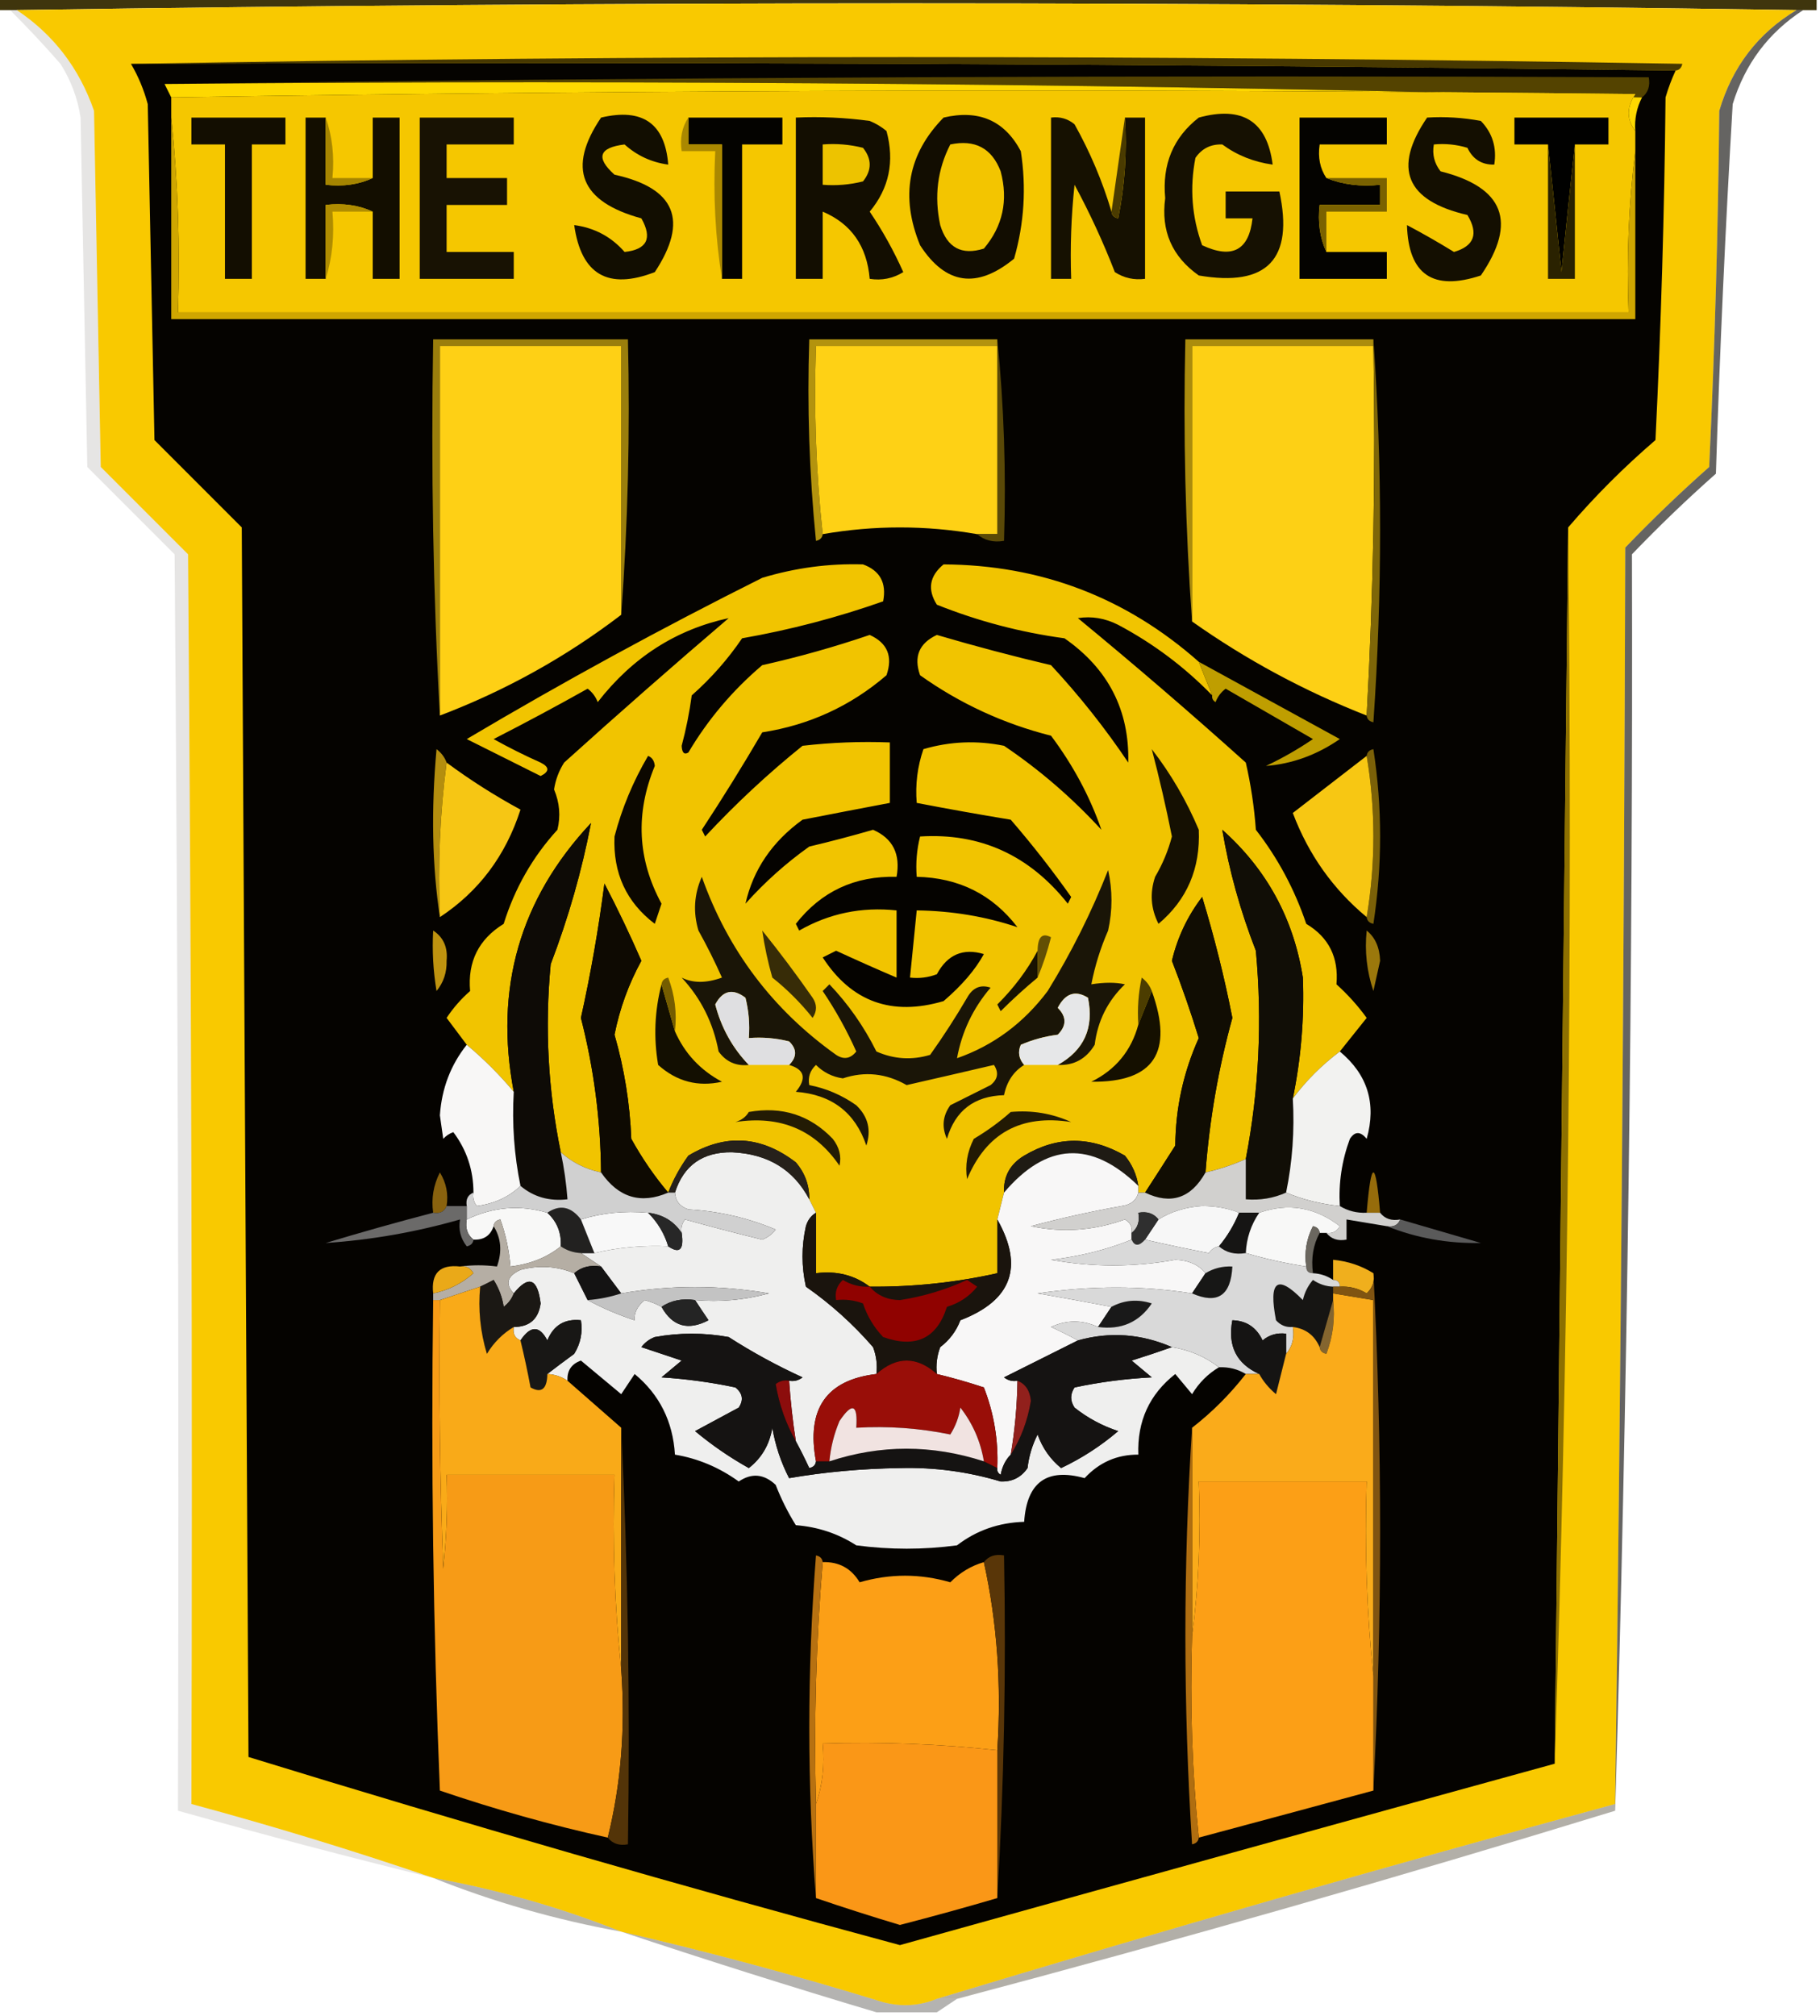 <?xml version="1.0" encoding="UTF-8"?>
<!DOCTYPE svg PUBLIC "-//W3C//DTD SVG 1.1//EN" "http://www.w3.org/Graphics/SVG/1.1/DTD/svg11.dtd">
<svg xmlns="http://www.w3.org/2000/svg" version="1.1" width="271px" height="300px" style="shape-rendering:geometricPrecision; text-rendering:geometricPrecision; image-rendering:optimizeQuality; fill-rule:evenodd; clip-rule:evenodd" xmlns:xlink="http://www.w3.org/1999/xlink">
<g><path style="opacity:0.949" fill="#352b00" d="M -0.5,-0.5 C 89.833,-0.5 180.167,-0.5 270.5,-0.5C 270.5,0.167 270.5,0.833 270.5,1.5C 269.833,1.5 269.167,1.5 268.5,1.5C 268.167,1.5 267.833,1.5 267.5,1.5C 179.167,0.167 90.833,0.167 2.5,1.5C 2.167,1.5 1.833,1.5 1.5,1.5C 0.833,1.5 0.167,1.5 -0.5,1.5C -0.5,0.833 -0.5,0.167 -0.5,-0.5 Z"/></g>
<g><path style="opacity:0.999" fill="#f9c900" d="M 2.5,1.5 C 90.833,0.167 179.167,0.167 267.5,1.5C 261.762,4.946 257.929,9.946 256,16.5C 255.833,34.176 255.333,51.843 254.5,69.5C 250.182,73.318 246.015,77.318 242,81.5C 241.833,144.001 241.333,206.335 240.5,268.5C 206.6,277.721 172.933,287.388 139.5,297.5C 136.927,298.555 134.261,298.722 131.5,298C 118.622,294.03 105.622,290.53 92.5,287.5C 83.544,283.924 74.211,281.257 64.5,279.5C 52.72,275.465 40.72,271.798 28.5,268.5C 28.667,206.499 28.5,144.499 28,82.5C 23.667,78.167 19.333,73.833 15,69.5C 14.667,51.833 14.333,34.167 14,16.5C 11.801,10.148 7.967,5.148 2.5,1.5 Z"/></g>
<g><path style="opacity:0.941" fill="#3c2f00" d="M 19.5,9.5 C 96.334,8.168 173.334,8.168 250.5,9.5C 250.376,10.107 250.043,10.44 249.5,10.5C 173.002,9.501 96.335,9.167 19.5,9.5 Z"/></g>
<g><path style="opacity:1" fill="#050300" d="M 19.5,9.5 C 96.335,9.167 173.002,9.501 249.5,10.5C 248.91,11.766 248.41,13.099 248,14.5C 247.833,31.51 247.333,48.51 246.5,65.5C 241.812,69.521 237.479,73.854 233.5,78.5C 232.83,139.736 232.163,201.069 231.5,262.5C 199.028,271.431 166.528,280.431 134,289.5C 101.474,280.731 69.141,271.398 37,261.5C 36.667,200.5 36.333,139.5 36,78.5C 31.667,74.167 27.333,69.833 23,65.5C 22.667,48.833 22.333,32.167 22,15.5C 21.427,13.359 20.594,11.359 19.5,9.5 Z"/></g>
<g><path style="opacity:1" fill="#544300" d="M 24.5,12.5 C 97.998,11.501 171.665,11.167 245.5,11.5C 245.737,12.791 245.404,13.791 244.5,14.5C 171.508,12.503 98.174,11.836 24.5,12.5 Z"/></g>
<g><path style="opacity:1" fill="#fed800" d="M 24.5,12.5 C 98.174,11.836 171.508,12.503 244.5,14.5C 243.699,16.042 243.366,17.709 243.5,19.5C 242.193,17.777 242.193,15.944 243.5,14C 170.763,13.17 98.097,13.337 25.5,14.5C 25.167,13.833 24.833,13.167 24.5,12.5 Z"/></g>
<g><path style="opacity:1" fill="#f5c700" d="M 243.5,19.5 C 243.5,20.5 243.5,21.5 243.5,22.5C 242.508,30.316 242.174,38.316 242.5,46.5C 170.5,46.5 98.5,46.5 26.5,46.5C 26.827,36.652 26.494,26.986 25.5,17.5C 25.5,16.5 25.5,15.5 25.5,14.5C 98.097,13.337 170.763,13.17 243.5,14C 242.193,15.944 242.193,17.777 243.5,19.5 Z"/></g>
<g><path style="opacity:1" fill="#120e01" d="M 89.5,17.5 C 95.686,16.042 99.019,18.375 99.5,24.5C 97.009,24.16 94.842,23.16 93,21.5C 89.178,21.97 88.678,23.47 91.5,26C 100.577,27.982 102.577,32.816 97.5,40.5C 90.534,43.195 86.534,40.862 85.5,33.5C 88.521,33.903 91.021,35.236 93,37.5C 96.345,37.141 97.178,35.474 95.5,32.5C 86.411,30.02 84.411,25.02 89.5,17.5 Z"/></g>
<g><path style="opacity:1" fill="#120d01" d="M 140.5,17.5 C 145.742,16.271 149.575,17.937 152,22.5C 152.839,27.921 152.506,33.255 151,38.5C 145.471,43.044 140.804,42.377 137,36.5C 134.024,29.247 135.191,22.913 140.5,17.5 Z"/></g>
<g><path style="opacity:1" fill="#161102" d="M 178.5,17.5 C 185.011,15.722 188.678,18.055 189.5,24.5C 186.685,24.108 184.185,23.108 182,21.5C 180.289,21.439 178.956,22.106 178,23.5C 177.133,27.956 177.466,32.289 179,36.5C 183.478,38.592 185.978,37.258 186.5,32.5C 185.167,32.5 183.833,32.5 182.5,32.5C 182.5,31.167 182.5,29.833 182.5,28.5C 185.167,28.5 187.833,28.5 190.5,28.5C 192.679,38.58 188.679,42.746 178.5,41C 174.511,38.187 172.844,34.354 173.5,29.5C 173.023,24.471 174.689,20.471 178.5,17.5 Z"/></g>
<g><path style="opacity:1" fill="#140f01" d="M 212.5,17.5 C 215.187,17.336 217.854,17.503 220.5,18C 222.229,19.789 222.896,21.956 222.5,24.5C 220.641,24.539 219.308,23.706 218.5,22C 216.866,21.506 215.199,21.34 213.5,21.5C 213.238,22.978 213.571,24.311 214.5,25.5C 223.949,27.871 225.949,33.038 220.5,41C 213.38,43.365 209.714,40.865 209.5,33.5C 211.82,34.724 214.153,36.057 216.5,37.5C 219.517,36.62 220.184,34.786 218.5,32C 209.345,29.877 207.345,25.044 212.5,17.5 Z"/></g>
<g><path style="opacity:1" fill="#130e01" d="M 28.5,17.5 C 33.167,17.5 37.833,17.5 42.5,17.5C 42.5,18.833 42.5,20.167 42.5,21.5C 40.833,21.5 39.167,21.5 37.5,21.5C 37.5,28.167 37.5,34.833 37.5,41.5C 36.167,41.5 34.833,41.5 33.5,41.5C 33.5,34.833 33.5,28.167 33.5,21.5C 31.833,21.5 30.167,21.5 28.5,21.5C 28.5,20.167 28.5,18.833 28.5,17.5 Z"/></g>
<g><path style="opacity:1" fill="#130e00" d="M 48.5,17.5 C 48.5,20.833 48.5,24.167 48.5,27.5C 51.059,27.802 53.393,27.468 55.5,26.5C 55.5,23.5 55.5,20.5 55.5,17.5C 56.833,17.5 58.167,17.5 59.5,17.5C 59.5,25.5 59.5,33.5 59.5,41.5C 58.167,41.5 56.833,41.5 55.5,41.5C 55.5,38.167 55.5,34.833 55.5,31.5C 53.393,30.532 51.059,30.198 48.5,30.5C 48.5,34.167 48.5,37.833 48.5,41.5C 47.5,41.5 46.5,41.5 45.5,41.5C 45.5,33.5 45.5,25.5 45.5,17.5C 46.5,17.5 47.5,17.5 48.5,17.5 Z"/></g>
<g><path style="opacity:1" fill="#a68500" d="M 48.5,17.5 C 49.477,20.287 49.81,23.287 49.5,26.5C 51.5,26.5 53.5,26.5 55.5,26.5C 53.393,27.468 51.059,27.802 48.5,27.5C 48.5,24.167 48.5,20.833 48.5,17.5 Z"/></g>
<g><path style="opacity:1" fill="#181203" d="M 62.5,17.5 C 67.167,17.5 71.833,17.5 76.5,17.5C 76.5,18.833 76.5,20.167 76.5,21.5C 73.167,21.5 69.833,21.5 66.5,21.5C 66.5,23.167 66.5,24.833 66.5,26.5C 69.5,26.5 72.5,26.5 75.5,26.5C 75.5,27.833 75.5,29.167 75.5,30.5C 72.5,30.5 69.5,30.5 66.5,30.5C 66.5,32.833 66.5,35.167 66.5,37.5C 69.833,37.5 73.167,37.5 76.5,37.5C 76.5,38.833 76.5,40.167 76.5,41.5C 71.833,41.5 67.167,41.5 62.5,41.5C 62.5,33.5 62.5,25.5 62.5,17.5 Z"/></g>
<g><path style="opacity:1" fill="#040300" d="M 102.5,17.5 C 107.167,17.5 111.833,17.5 116.5,17.5C 116.5,18.833 116.5,20.167 116.5,21.5C 114.5,21.5 112.5,21.5 110.5,21.5C 110.5,28.167 110.5,34.833 110.5,41.5C 109.5,41.5 108.5,41.5 107.5,41.5C 107.5,34.833 107.5,28.167 107.5,21.5C 105.833,21.5 104.167,21.5 102.5,21.5C 102.5,20.167 102.5,18.833 102.5,17.5 Z"/></g>
<g><path style="opacity:1" fill="#130e01" d="M 118.5,17.5 C 122.182,17.335 125.848,17.501 129.5,18C 130.416,18.374 131.25,18.874 132,19.5C 133.227,24.03 132.394,28.03 129.5,31.5C 131.42,34.339 133.087,37.339 134.5,40.5C 132.955,41.452 131.288,41.785 129.5,41.5C 129.088,36.632 126.755,33.299 122.5,31.5C 122.5,34.833 122.5,38.167 122.5,41.5C 121.167,41.5 119.833,41.5 118.5,41.5C 118.5,33.5 118.5,25.5 118.5,17.5 Z"/></g>
<g><path style="opacity:1" fill="#161101" d="M 165.5,31.5 C 165.56,32.043 165.893,32.376 166.5,32.5C 167.494,27.544 167.827,22.544 167.5,17.5C 168.5,17.5 169.5,17.5 170.5,17.5C 170.5,25.5 170.5,33.5 170.5,41.5C 168.856,41.714 167.356,41.38 166,40.5C 164.274,36.047 162.274,31.714 160,27.5C 159.501,32.155 159.334,36.822 159.5,41.5C 158.5,41.5 157.5,41.5 156.5,41.5C 156.5,33.5 156.5,25.5 156.5,17.5C 157.822,17.33 158.989,17.663 160,18.5C 162.327,22.654 164.16,26.987 165.5,31.5 Z"/></g>
<g><path style="opacity:1" fill="#040300" d="M 197.5,26.5 C 199.948,27.473 202.615,27.806 205.5,27.5C 205.5,28.5 205.5,29.5 205.5,30.5C 202.5,30.5 199.5,30.5 196.5,30.5C 196.198,33.059 196.532,35.393 197.5,37.5C 200.5,37.5 203.5,37.5 206.5,37.5C 206.5,38.833 206.5,40.167 206.5,41.5C 202.167,41.5 197.833,41.5 193.5,41.5C 193.5,33.5 193.5,25.5 193.5,17.5C 197.833,17.5 202.167,17.5 206.5,17.5C 206.5,18.833 206.5,20.167 206.5,21.5C 203.167,21.5 199.833,21.5 196.5,21.5C 196.216,23.415 196.549,25.081 197.5,26.5 Z"/></g>
<g><path style="opacity:1" fill="#010100" d="M 234.5,21.5 C 233.833,27.679 233.167,34.013 232.5,40.5C 231.833,34.013 231.167,27.679 230.5,21.5C 228.833,21.5 227.167,21.5 225.5,21.5C 225.5,20.167 225.5,18.833 225.5,17.5C 230.167,17.5 234.833,17.5 239.5,17.5C 239.5,18.833 239.5,20.167 239.5,21.5C 237.833,21.5 236.167,21.5 234.5,21.5 Z"/></g>
<g><path style="opacity:1" fill="#4a3b00" d="M 167.5,17.5 C 167.827,22.544 167.494,27.544 166.5,32.5C 165.893,32.376 165.56,32.043 165.5,31.5C 166.167,26.833 166.833,22.167 167.5,17.5 Z"/></g>
<g><path style="opacity:1" fill="#2a2200" d="M 230.5,21.5 C 231.167,27.679 231.833,34.013 232.5,40.5C 233.167,34.013 233.833,27.679 234.5,21.5C 234.5,28.167 234.5,34.833 234.5,41.5C 233.167,41.5 231.833,41.5 230.5,41.5C 230.5,34.833 230.5,28.167 230.5,21.5 Z"/></g>
<g><path style="opacity:1" fill="#aa8800" d="M 102.5,17.5 C 102.5,18.833 102.5,20.167 102.5,21.5C 104.167,21.5 105.833,21.5 107.5,21.5C 107.5,28.167 107.5,34.833 107.5,41.5C 106.51,35.355 106.177,29.022 106.5,22.5C 104.833,22.5 103.167,22.5 101.5,22.5C 101.216,20.585 101.549,18.919 102.5,17.5 Z"/></g>
<g><path style="opacity:1" fill="#f3c500" d="M 141.5,21.5 C 145.182,20.725 147.682,22.059 149,25.5C 150.151,29.829 149.318,33.662 146.5,37C 143.196,38.042 141.029,36.875 140,33.5C 139.083,29.238 139.583,25.238 141.5,21.5 Z"/></g>
<g><path style="opacity:1" fill="#edc300" d="M 122.5,21.5 C 124.527,21.338 126.527,21.505 128.5,22C 129.833,23.667 129.833,25.333 128.5,27C 126.527,27.495 124.527,27.662 122.5,27.5C 122.5,25.5 122.5,23.5 122.5,21.5 Z"/></g>
<g><path style="opacity:0.941" fill="#dcb000" d="M 25.5,17.5 C 26.494,26.986 26.827,36.652 26.5,46.5C 98.5,46.5 170.5,46.5 242.5,46.5C 242.174,38.316 242.508,30.316 243.5,22.5C 243.5,30.833 243.5,39.167 243.5,47.5C 170.833,47.5 98.167,47.5 25.5,47.5C 25.5,37.5 25.5,27.5 25.5,17.5 Z"/></g>
<g><path style="opacity:1" fill="#af8c00" d="M 55.5,31.5 C 53.5,31.5 51.5,31.5 49.5,31.5C 49.813,35.042 49.479,38.375 48.5,41.5C 48.5,37.833 48.5,34.167 48.5,30.5C 51.059,30.198 53.393,30.532 55.5,31.5 Z"/></g>
<g><path style="opacity:1" fill="#7a6200" d="M 197.5,26.5 C 200.5,26.5 203.5,26.5 206.5,26.5C 206.5,28.167 206.5,29.833 206.5,31.5C 203.5,31.5 200.5,31.5 197.5,31.5C 197.5,33.5 197.5,35.5 197.5,37.5C 196.532,35.393 196.198,33.059 196.5,30.5C 199.5,30.5 202.5,30.5 205.5,30.5C 205.5,29.5 205.5,28.5 205.5,27.5C 202.615,27.806 199.948,27.473 197.5,26.5 Z"/></g>
<g><path style="opacity:1" fill="#9a7e0c" d="M 92.5,91.5 C 92.5,78.167 92.5,64.833 92.5,51.5C 83.5,51.5 74.5,51.5 65.5,51.5C 65.5,69.833 65.5,88.167 65.5,106.5C 64.501,88.577 64.168,69.91 64.5,50.5C 74.167,50.5 83.833,50.5 93.5,50.5C 93.829,64.344 93.496,78.01 92.5,91.5 Z"/></g>
<g><path style="opacity:1" fill="#fed015" d="M 92.5,91.5 C 84.277,97.781 75.277,102.781 65.5,106.5C 65.5,88.167 65.5,69.833 65.5,51.5C 74.5,51.5 83.5,51.5 92.5,51.5C 92.5,64.833 92.5,78.167 92.5,91.5 Z"/></g>
<g><path style="opacity:1" fill="#b3930e" d="M 148.5,50.5 C 148.5,50.833 148.5,51.167 148.5,51.5C 139.5,51.5 130.5,51.5 121.5,51.5C 121.173,61.015 121.506,70.348 122.5,79.5C 122.44,80.043 122.107,80.376 121.5,80.5C 120.501,70.522 120.168,60.522 120.5,50.5C 129.833,50.5 139.167,50.5 148.5,50.5 Z"/></g>
<g><path style="opacity:1" fill="#fed115" d="M 148.5,51.5 C 148.5,60.833 148.5,70.167 148.5,79.5C 147.5,79.5 146.5,79.5 145.5,79.5C 137.833,78.167 130.167,78.167 122.5,79.5C 121.506,70.348 121.173,61.015 121.5,51.5C 130.5,51.5 139.5,51.5 148.5,51.5 Z"/></g>
<g><path style="opacity:1" fill="#5a4907" d="M 148.5,50.5 C 149.494,60.319 149.827,70.319 149.5,80.5C 147.901,80.768 146.568,80.434 145.5,79.5C 146.5,79.5 147.5,79.5 148.5,79.5C 148.5,70.167 148.5,60.833 148.5,51.5C 148.5,51.167 148.5,50.833 148.5,50.5 Z"/></g>
<g><path style="opacity:0.937" fill="#b6950e" d="M 204.5,50.5 C 204.5,50.833 204.5,51.167 204.5,51.5C 195.5,51.5 186.5,51.5 177.5,51.5C 177.5,65.167 177.5,78.833 177.5,92.5C 176.504,78.677 176.171,64.677 176.5,50.5C 185.833,50.5 195.167,50.5 204.5,50.5 Z"/></g>
<g><path style="opacity:0.999" fill="#fdd015" d="M 204.5,51.5 C 204.83,70.008 204.497,88.341 203.5,106.5C 194.228,102.865 185.561,98.199 177.5,92.5C 177.5,78.833 177.5,65.167 177.5,51.5C 186.5,51.5 195.5,51.5 204.5,51.5 Z"/></g>
<g><path style="opacity:0.937" fill="#876d09" d="M 204.5,50.5 C 205.828,69.338 205.828,88.338 204.5,107.5C 203.893,107.376 203.56,107.043 203.5,106.5C 204.497,88.341 204.83,70.008 204.5,51.5C 204.5,51.167 204.5,50.833 204.5,50.5 Z"/></g>
<g><path style="opacity:0.937" fill="#856a00" d="M 233.5,78.5 C 234.163,140.176 233.496,201.509 231.5,262.5C 232.163,201.069 232.83,139.736 233.5,78.5 Z"/></g>
<g><path style="opacity:0.107" fill="#181200" d="M 1.5,1.5 C 1.833,1.5 2.167,1.5 2.5,1.5C 7.967,5.148 11.801,10.148 14,16.5C 14.333,34.167 14.667,51.833 15,69.5C 19.333,73.833 23.667,78.167 28,82.5C 28.5,144.499 28.667,206.499 28.5,268.5C 40.72,271.798 52.72,275.465 64.5,279.5C 51.783,276.372 39.116,273.039 26.5,269.5C 26.667,207.166 26.5,144.832 26,82.5C 21.667,78.167 17.333,73.833 13,69.5C 12.667,52.167 12.333,34.833 12,17.5C 11.562,14.624 10.562,11.957 9,9.5C 6.564,6.715 4.064,4.048 1.5,1.5 Z"/></g>
<g><path style="opacity:0.614" fill="#060400" d="M 267.5,1.5 C 267.833,1.5 268.167,1.5 268.5,1.5C 263.328,4.848 259.828,9.515 258,15.5C 256.915,33.806 256.082,52.139 255.5,70.5C 251.182,74.318 247.015,78.318 243,82.5C 243.164,145.175 242.331,207.508 240.5,269.5C 240.5,269.167 240.5,268.833 240.5,268.5C 241.333,206.335 241.833,144.001 242,81.5C 246.015,77.318 250.182,73.318 254.5,69.5C 255.333,51.843 255.833,34.176 256,16.5C 257.929,9.946 261.762,4.946 267.5,1.5 Z"/></g>
<g><path style="opacity:1" fill="#f1c400" d="M 178.5,98.5 C 179.167,100.167 179.833,101.833 180.5,103.5C 176.4,99.279 171.733,95.779 166.5,93C 164.553,92.009 162.553,91.675 160.5,92C 168.981,98.98 177.314,106.146 185.5,113.5C 186.254,116.777 186.754,120.11 187,123.5C 190.278,127.721 192.778,132.388 194.5,137.5C 197.85,139.494 199.35,142.494 199,146.5C 200.685,148.017 202.185,149.684 203.5,151.5C 202.143,153.186 200.81,154.852 199.5,156.5C 196.806,158.527 194.473,160.861 192.5,163.5C 193.726,157.545 194.226,151.545 194,145.5C 192.61,136.718 188.61,129.385 182,123.5C 183.024,129.586 184.69,135.586 187,141.5C 187.968,151.942 187.468,162.275 185.5,172.5C 183.579,173.363 181.579,174.029 179.5,174.5C 180.094,166.667 181.427,159 183.5,151.5C 182.31,145.443 180.81,139.443 179,133.5C 176.827,136.346 175.327,139.512 174.5,143C 175.968,146.773 177.301,150.607 178.5,154.5C 176.213,159.572 175.046,164.905 175,170.5C 173.476,172.898 171.976,175.231 170.5,177.5C 170.167,177.5 169.833,177.5 169.5,177.5C 169.5,177.167 169.5,176.833 169.5,176.5C 169.249,174.83 168.582,173.33 167.5,172C 162.425,169.064 157.425,169.064 152.5,172C 150.393,173.264 149.393,175.097 149.5,177.5C 149.167,178.833 148.833,180.167 148.5,181.5C 148.5,184.167 148.5,186.833 148.5,189.5C 142.289,190.888 135.955,191.555 129.5,191.5C 127.22,189.777 124.553,189.111 121.5,189.5C 121.5,186.5 121.5,183.5 121.5,180.5C 121.167,179.833 120.833,179.167 120.5,178.5C 120.528,176.418 119.861,174.584 118.5,173C 113.331,169.031 107.997,168.698 102.5,172C 101.242,173.741 100.242,175.574 99.5,177.5C 97.442,175.073 95.609,172.407 94,169.5C 93.79,164.222 92.956,159.055 91.5,154C 92.269,150.129 93.602,146.462 95.5,143C 93.803,139.106 91.97,135.273 90,131.5C 89.131,138.231 87.964,144.898 86.5,151.5C 88.43,159.035 89.43,166.701 89.5,174.5C 87.216,174.025 85.216,173.025 83.5,171.5C 81.605,162.271 81.105,152.938 82,143.5C 84.636,136.603 86.636,129.603 88,122.5C 77.405,133.796 73.572,147.129 76.5,162.5C 74.395,159.973 72.061,157.64 69.5,155.5C 68.524,154.185 67.524,152.852 66.5,151.5C 67.48,150.019 68.647,148.685 70,147.5C 69.615,143.124 71.281,139.791 75,137.5C 76.641,132.214 79.308,127.547 83,123.5C 83.498,121.473 83.331,119.473 82.5,117.5C 82.719,116.062 83.219,114.729 84,113.5C 92.073,106.216 100.24,99.049 108.5,92C 100.658,93.693 94.158,97.86 89,104.5C 88.692,103.692 88.192,103.025 87.5,102.5C 82.878,105.095 78.212,107.595 73.5,110C 75.754,111.256 78.088,112.423 80.5,113.5C 81.833,114.167 81.833,114.833 80.5,115.5C 76.833,113.667 73.167,111.833 69.5,110C 83.847,101.492 98.513,93.492 113.5,86C 118.431,84.513 123.431,83.846 128.5,84C 131.035,84.928 132.035,86.761 131.5,89.5C 124.671,91.91 117.671,93.743 110.5,95C 108.372,98.13 105.872,100.963 103,103.5C 102.661,106.036 102.161,108.536 101.5,111C 101.548,112.033 101.881,112.366 102.5,112C 105.416,107.08 109.082,102.747 113.5,99C 118.922,97.788 124.255,96.288 129.5,94.5C 132.138,95.696 132.971,97.696 132,100.5C 126.667,105.082 120.5,107.915 113.5,109C 110.625,113.917 107.625,118.751 104.5,123.5C 104.667,123.833 104.833,124.167 105,124.5C 109.532,119.633 114.366,115.133 119.5,111C 123.821,110.501 128.154,110.334 132.5,110.5C 132.5,113.5 132.5,116.5 132.5,119.5C 128.191,120.313 123.857,121.147 119.5,122C 114.976,125.271 112.143,129.438 111,134.5C 113.869,131.296 117.035,128.463 120.5,126C 123.688,125.245 126.855,124.411 130,123.5C 132.946,124.786 134.112,127.119 133.5,130.5C 127.277,130.346 122.277,132.679 118.5,137.5C 118.667,137.833 118.833,138.167 119,138.5C 123.472,135.944 128.305,134.944 133.5,135.5C 133.5,138.833 133.5,142.167 133.5,145.5C 130.537,144.235 127.537,142.902 124.5,141.5C 123.833,141.833 123.167,142.167 122.5,142.5C 126.789,149.107 132.789,151.274 140.5,149C 143.24,146.651 145.24,144.317 146.5,142C 143.404,141.073 141.07,142.073 139.5,145C 138.207,145.49 136.873,145.657 135.5,145.5C 135.833,142.167 136.167,138.833 136.5,135.5C 141.737,135.568 146.737,136.401 151.5,138C 147.776,133.136 142.776,130.636 136.5,130.5C 136.338,128.473 136.505,126.473 137,124.5C 145.939,123.938 153.272,127.272 159,134.5C 159.167,134.167 159.333,133.833 159.5,133.5C 156.691,129.523 153.691,125.69 150.5,122C 145.809,121.228 141.142,120.395 136.5,119.5C 136.274,116.751 136.607,114.084 137.5,111.5C 141.459,110.34 145.459,110.173 149.5,111C 154.8,114.575 159.633,118.742 164,123.5C 162.294,118.57 159.794,113.903 156.5,109.5C 149.43,107.715 142.93,104.715 137,100.5C 136.023,97.741 136.856,95.741 139.5,94.5C 145.123,96.156 150.789,97.656 156.5,99C 160.742,103.568 164.575,108.401 168,113.5C 168.185,105.705 165.018,99.538 158.5,95C 151.963,94.116 145.63,92.449 139.5,90C 138.065,87.733 138.398,85.733 140.5,84C 155.004,84.088 167.671,88.921 178.5,98.5 Z"/></g>
<g><path style="opacity:1" fill="#bf9e00" d="M 178.5,98.5 C 185.478,102.323 192.478,106.156 199.5,110C 196.081,112.359 192.414,113.692 188.5,114C 190.926,112.855 193.259,111.522 195.5,110C 191.199,107.514 186.865,105.014 182.5,102.5C 181.808,103.025 181.308,103.692 181,104.5C 180.601,104.272 180.435,103.938 180.5,103.5C 179.833,101.833 179.167,100.167 178.5,98.5 Z"/></g>
<g><path style="opacity:1" fill="#151002" d="M 171.5,111.5 C 174.327,115.146 176.661,119.146 178.5,123.5C 178.752,129.258 176.752,133.925 172.5,137.5C 171.353,135.235 171.186,132.902 172,130.5C 173.112,128.61 173.946,126.61 174.5,124.5C 173.624,120.118 172.624,115.785 171.5,111.5 Z"/></g>
<g><path style="opacity:0.938" fill="#836809" d="M 203.5,112.5 C 203.56,111.957 203.893,111.624 204.5,111.5C 205.833,120.167 205.833,128.833 204.5,137.5C 203.893,137.376 203.56,137.043 203.5,136.5C 204.833,128.5 204.833,120.5 203.5,112.5 Z"/></g>
<g><path style="opacity:1" fill="#b48e0e" d="M 66.5,113.5 C 65.508,120.982 65.175,128.648 65.5,136.5C 64.348,128.915 64.181,120.581 65,111.5C 65.717,112.044 66.217,112.711 66.5,113.5 Z"/></g>
<g><path style="opacity:1" fill="#f6c614" d="M 66.5,113.5 C 69.969,116.072 73.636,118.406 77.5,120.5C 75.303,127.341 71.303,132.674 65.5,136.5C 65.175,128.648 65.508,120.982 66.5,113.5 Z"/></g>
<g><path style="opacity:1" fill="#0c0800" d="M 96.5,112.5 C 97.097,112.735 97.43,113.235 97.5,114C 94.585,121.059 94.919,127.892 98.5,134.5C 98.167,135.5 97.833,136.5 97.5,137.5C 93.266,134.285 91.266,129.952 91.5,124.5C 92.604,120.288 94.271,116.288 96.5,112.5 Z"/></g>
<g><path style="opacity:0.995" fill="#f8c814" d="M 203.5,112.5 C 204.833,120.5 204.833,128.5 203.5,136.5C 198.499,132.35 194.832,127.184 192.5,121C 196.14,118.174 199.807,115.341 203.5,112.5 Z"/></g>
<g><path style="opacity:1" fill="#0e0b06" d="M 83.5,171.5 C 83.993,173.806 84.326,176.139 84.5,178.5C 81.789,178.815 79.456,178.148 77.5,176.5C 76.559,171.93 76.226,167.263 76.5,162.5C 73.572,147.129 77.405,133.796 88,122.5C 86.636,129.603 84.636,136.603 82,143.5C 81.105,152.938 81.605,162.271 83.5,171.5 Z"/></g>
<g><path style="opacity:1" fill="#110e06" d="M 192.5,163.5 C 192.774,168.263 192.441,172.93 191.5,177.5C 189.621,178.341 187.621,178.675 185.5,178.5C 185.5,176.5 185.5,174.5 185.5,172.5C 187.468,162.275 187.968,151.942 187,141.5C 184.69,135.586 183.024,129.586 182,123.5C 188.61,129.385 192.61,136.718 194,145.5C 194.226,151.545 193.726,157.545 192.5,163.5 Z"/></g>
<g><path style="opacity:1" fill="#1a1507" d="M 157.5,158.5 C 161.423,156.317 162.923,152.983 162,148.5C 160.129,147.332 158.629,147.832 157.5,150C 158.833,151.333 158.833,152.667 157.5,154C 155.567,154.251 153.734,154.751 152,155.5C 151.53,156.577 151.697,157.577 152.5,158.5C 150.915,159.474 149.915,160.974 149.5,163C 145.061,163.13 142.228,165.296 141,169.5C 140.202,167.741 140.369,166.074 141.5,164.5C 143.5,163.5 145.5,162.5 147.5,161.5C 148.583,160.635 148.749,159.635 148,158.5C 143.683,159.51 139.349,160.51 135,161.5C 131.934,159.746 128.767,159.412 125.5,160.5C 123.945,160.278 122.611,159.611 121.5,158.5C 120.614,159.325 120.281,160.325 120.5,161.5C 123.005,161.98 125.338,162.98 127.5,164.5C 129.256,166.191 129.756,168.191 129,170.5C 127.335,165.569 123.835,162.902 118.5,162.5C 120.147,160.512 119.814,159.179 117.5,158.5C 118.684,157.312 118.684,156.145 117.5,155C 115.527,154.505 113.527,154.338 111.5,154.5C 111.662,152.473 111.495,150.473 111,148.5C 109.12,147.07 107.62,147.404 106.5,149.5C 107.404,152.979 109.071,155.979 111.5,158.5C 109.61,158.703 108.11,158.037 107,156.5C 106.206,152.245 104.373,148.579 101.5,145.5C 103.161,146.343 105.161,146.343 107.5,145.5C 106.423,143.088 105.256,140.754 104,138.5C 103.182,135.773 103.348,133.106 104.5,130.5C 108.384,141.437 115.051,150.27 124.5,157C 125.635,157.749 126.635,157.583 127.5,156.5C 126.087,153.339 124.42,150.339 122.5,147.5C 122.833,147.167 123.167,146.833 123.5,146.5C 126.313,149.446 128.646,152.779 130.5,156.5C 133.106,157.652 135.773,157.818 138.5,157C 140.458,154.252 142.291,151.418 144,148.5C 144.837,146.993 146.004,146.493 147.5,147C 144.885,150.062 143.219,153.562 142.5,157.5C 147.918,155.606 152.418,152.272 156,147.5C 159.527,141.779 162.527,135.779 165,129.5C 165.667,132.5 165.667,135.5 165,138.5C 163.864,141.096 163.031,143.763 162.5,146.5C 164.446,146.193 166.113,146.193 167.5,146.5C 164.941,148.952 163.441,151.952 163,155.5C 161.736,157.607 159.903,158.607 157.5,158.5 Z"/></g>
<g><path style="opacity:1" fill="#110d03" d="M 179.5,174.5 C 177.351,178.348 174.351,179.348 170.5,177.5C 171.976,175.231 173.476,172.898 175,170.5C 175.046,164.905 176.213,159.572 178.5,154.5C 177.301,150.607 175.968,146.773 174.5,143C 175.327,139.512 176.827,136.346 179,133.5C 180.81,139.443 182.31,145.443 183.5,151.5C 181.427,159 180.094,166.667 179.5,174.5 Z"/></g>
<g><path style="opacity:1" fill="#0e0a02" d="M 99.5,177.5 C 95.436,179.259 92.103,178.259 89.5,174.5C 89.43,166.701 88.43,159.035 86.5,151.5C 87.964,144.898 89.131,138.231 90,131.5C 91.97,135.273 93.803,139.106 95.5,143C 93.602,146.462 92.269,150.129 91.5,154C 92.956,159.055 93.79,164.222 94,169.5C 95.609,172.407 97.442,175.073 99.5,177.5 Z"/></g>
<g><path style="opacity:1" fill="#634f04" d="M 154.5,145.5 C 154.5,144.167 154.5,142.833 154.5,141.5C 154.52,139.449 155.187,138.782 156.5,139.5C 155.95,141.657 155.283,143.657 154.5,145.5 Z"/></g>
<g><path style="opacity:1" fill="#bf930f" d="M 64.5,138.5 C 66.026,139.492 66.693,140.992 66.5,143C 66.546,144.728 66.046,146.228 65,147.5C 64.502,144.518 64.335,141.518 64.5,138.5 Z"/></g>
<g><path style="opacity:0.937" fill="#a5800d" d="M 203.5,138.5 C 204.765,139.514 205.431,141.014 205.5,143C 205.167,144.5 204.833,146 204.5,147.5C 203.516,144.572 203.183,141.572 203.5,138.5 Z"/></g>
<g><path style="opacity:1" fill="#181201" d="M 154.5,141.5 C 154.5,142.833 154.5,144.167 154.5,145.5C 152.645,147.033 150.812,148.7 149,150.5C 148.833,150.167 148.667,149.833 148.5,149.5C 150.969,147.052 152.969,144.385 154.5,141.5 Z"/></g>
<g><path style="opacity:1" fill="#372c07" d="M 113.5,138.5 C 116.085,141.705 118.585,145.038 121,148.5C 121.667,149.5 121.667,150.5 121,151.5C 119.237,149.281 117.237,147.281 115,145.5C 114.338,143.187 113.838,140.854 113.5,138.5 Z"/></g>
<g><path style="opacity:1" fill="#130f01" d="M 98.5,146.5 C 99.167,148.833 99.833,151.167 100.5,153.5C 101.95,156.785 104.283,159.285 107.5,161C 103.93,161.804 100.763,160.97 98,158.5C 97.306,154.446 97.473,150.446 98.5,146.5 Z"/></g>
<g><path style="opacity:1" fill="#755d00" d="M 98.5,146.5 C 98.56,145.957 98.893,145.624 99.5,145.5C 100.48,148.086 100.813,150.753 100.5,153.5C 99.833,151.167 99.167,148.833 98.5,146.5 Z"/></g>
<g><path style="opacity:1" fill="#dfdfe1" d="M 117.5,158.5 C 115.5,158.5 113.5,158.5 111.5,158.5C 109.071,155.979 107.404,152.979 106.5,149.5C 107.62,147.404 109.12,147.07 111,148.5C 111.495,150.473 111.662,152.473 111.5,154.5C 113.527,154.338 115.527,154.505 117.5,155C 118.684,156.145 118.684,157.312 117.5,158.5 Z"/></g>
<g><path style="opacity:1" fill="#e6e7e8" d="M 157.5,158.5 C 155.833,158.5 154.167,158.5 152.5,158.5C 151.697,157.577 151.53,156.577 152,155.5C 153.734,154.751 155.567,154.251 157.5,154C 158.833,152.667 158.833,151.333 157.5,150C 158.629,147.832 160.129,147.332 162,148.5C 162.923,152.983 161.423,156.317 157.5,158.5 Z"/></g>
<g><path style="opacity:1" fill="#4c3d00" d="M 171.5,147.5 C 170.833,149.167 170.167,150.833 169.5,152.5C 169.337,150.143 169.503,147.81 170,145.5C 170.717,146.044 171.217,146.711 171.5,147.5 Z"/></g>
<g><path style="opacity:1" fill="#151000" d="M 171.5,147.5 C 174.798,156.621 171.798,161.121 162.5,161C 166.119,159.215 168.452,156.382 169.5,152.5C 170.167,150.833 170.833,149.167 171.5,147.5 Z"/></g>
<g><path style="opacity:1" fill="#f8f7f6" d="M 69.5,155.5 C 72.061,157.64 74.395,159.973 76.5,162.5C 76.226,167.263 76.559,171.93 77.5,176.5C 75.797,178.141 73.63,179.141 71,179.5C 70.536,178.906 70.369,178.239 70.5,177.5C 70.494,174.15 69.494,171.15 67.5,168.5C 66.914,168.709 66.414,169.043 66,169.5C 65.833,168.333 65.667,167.167 65.5,166C 65.771,162.011 67.104,158.511 69.5,155.5 Z"/></g>
<g><path style="opacity:1" fill="#f2f2f0" d="M 199.5,156.5 C 203.643,159.932 204.977,164.265 203.5,169.5C 202.575,168.359 201.741,168.359 201,169.5C 199.801,172.726 199.301,176.059 199.5,179.5C 196.627,179.198 193.961,178.531 191.5,177.5C 192.441,172.93 192.774,168.263 192.5,163.5C 194.473,160.861 196.806,158.527 199.5,156.5 Z"/></g>
<g><path style="opacity:1" fill="#231b04" d="M 111.5,165.5 C 116.447,164.628 120.613,165.961 124,169.5C 124.982,170.759 125.315,172.092 125,173.5C 121.351,168.144 116.184,165.977 109.5,167C 110.416,166.722 111.082,166.222 111.5,165.5 Z"/></g>
<g><path style="opacity:1" fill="#221a04" d="M 150.5,165.5 C 153.649,165.211 156.649,165.711 159.5,167C 152.022,165.819 146.856,168.652 144,175.5C 143.675,173.447 144.009,171.447 145,169.5C 147.015,168.303 148.849,166.97 150.5,165.5 Z"/></g>
<g><path style="opacity:1" fill="#1f1b14" d="M 169.5,176.5 C 162.498,169.698 155.831,170.032 149.5,177.5C 149.393,175.097 150.393,173.264 152.5,172C 157.425,169.064 162.425,169.064 167.5,172C 168.582,173.33 169.249,174.83 169.5,176.5 Z"/></g>
<g><path style="opacity:1" fill="#efefee" d="M 120.5,178.5 C 120.833,179.167 121.167,179.833 121.5,180.5C 120.778,180.918 120.278,181.584 120,182.5C 119.333,185.5 119.333,188.5 120,191.5C 123.695,194.077 127.028,197.077 130,200.5C 130.49,201.793 130.657,203.127 130.5,204.5C 123.038,205.378 120.038,209.712 121.5,217.5C 121.44,218.043 121.107,218.376 120.5,218.5C 119.828,217.051 119.161,215.718 118.5,214.5C 118.037,211.518 117.704,208.518 117.5,205.5C 118.239,205.631 118.906,205.464 119.5,205C 115.673,203.254 112.007,201.254 108.5,199C 104.833,198.333 101.167,198.333 97.5,199C 96.692,199.308 96.025,199.808 95.5,200.5C 97.5,201.167 99.5,201.833 101.5,202.5C 100.5,203.333 99.5,204.167 98.5,205C 102.222,205.238 105.889,205.738 109.5,206.5C 110.583,207.365 110.749,208.365 110,209.5C 107.815,210.67 105.649,211.836 103.5,213C 105.993,215.08 108.659,216.914 111.5,218.5C 113.422,216.997 114.588,214.997 115,212.5C 115.452,215.149 116.286,217.649 117.5,220C 122.818,219.083 128.318,218.583 134,218.5C 139.122,218.365 144.122,219.032 149,220.5C 150.711,220.561 152.044,219.894 153,218.5C 153.202,216.744 153.702,215.078 154.5,213.5C 155.219,215.517 156.386,217.183 158,218.5C 161.072,217.047 163.905,215.213 166.5,213C 164.099,212.205 161.932,211.038 160,209.5C 159.333,208.5 159.333,207.5 160,206.5C 163.745,205.703 167.579,205.203 171.5,205C 170.5,204.167 169.5,203.333 168.5,202.5C 170.631,201.831 172.631,201.165 174.5,200.5C 177.157,200.935 179.491,201.935 181.5,203.5C 179.855,204.479 178.521,205.812 177.5,207.5C 176.667,206.5 175.833,205.5 175,204.5C 171.152,207.522 169.319,211.522 169.5,216.5C 166.341,216.481 163.674,217.648 161.5,220C 155.887,218.438 152.887,220.605 152.5,226.5C 148.726,226.612 145.393,227.779 142.5,230C 137.5,230.667 132.5,230.667 127.5,230C 124.79,228.253 121.79,227.253 118.5,227C 117.308,225.088 116.308,223.088 115.5,221C 113.757,219.365 111.923,219.198 110,220.5C 107.098,218.404 103.931,217.071 100.5,216.5C 100.199,211.567 98.199,207.567 94.5,204.5C 93.833,205.5 93.167,206.5 92.5,207.5C 90.5,205.833 88.5,204.167 86.5,202.5C 85.082,203.005 84.415,204.005 84.5,205.5C 83.609,204.89 82.609,204.557 81.5,204.5C 82.765,203.521 84.099,202.521 85.5,201.5C 86.452,199.955 86.785,198.288 86.5,196.5C 84.088,196.244 82.421,197.244 81.5,199.5C 80.335,197.261 79.001,197.261 77.5,199.5C 76.662,199.158 76.328,198.492 76.5,197.5C 78.844,197.494 80.178,196.327 80.5,194C 80.046,190.26 78.713,189.76 76.5,192.5C 75.172,191.09 75.505,189.924 77.5,189C 80.26,188.278 82.927,188.445 85.5,189.5C 86.167,190.833 86.833,192.167 87.5,193.5C 89.65,194.67 91.984,195.67 94.5,196.5C 94.402,195.384 94.902,194.384 96,193.5C 96.902,193.743 97.735,194.077 98.5,194.5C 100.124,197.428 102.457,198.095 105.5,196.5C 104.807,195.482 104.141,194.482 103.5,193.5C 107.226,193.823 110.893,193.489 114.5,192.5C 107.14,191.236 99.807,191.236 92.5,192.5C 91.5,191.167 90.5,189.833 89.5,188.5C 88.5,187.833 87.5,187.167 86.5,186.5C 87.167,186.5 87.833,186.5 88.5,186.5C 92.099,185.656 95.766,185.323 99.5,185.5C 101.203,186.66 101.869,185.993 101.5,183.5C 101.369,182.761 101.536,182.094 102,181.5C 105.792,182.56 109.626,183.56 113.5,184.5C 114.308,184.192 114.975,183.692 115.5,183C 111.403,181.266 107.069,180.266 102.5,180C 101.244,179.583 100.577,178.75 100.5,177.5C 101.801,173.44 104.634,171.44 109,171.5C 114.337,171.739 118.17,174.072 120.5,178.5 Z"/></g>
<g><path style="opacity:1" fill="#26211b" d="M 120.5,178.5 C 118.17,174.072 114.337,171.739 109,171.5C 104.634,171.44 101.801,173.44 100.5,177.5C 100.167,177.5 99.833,177.5 99.5,177.5C 100.242,175.574 101.242,173.741 102.5,172C 107.997,168.698 113.331,169.031 118.5,173C 119.861,174.584 120.528,176.418 120.5,178.5 Z"/></g>
<g><path style="opacity:1" fill="#f8f7f7" d="M 169.5,176.5 C 169.5,176.833 169.5,177.167 169.5,177.5C 169.209,178.649 168.376,179.316 167,179.5C 162.451,180.31 157.951,181.31 153.5,182.5C 158.222,183.495 162.888,183.161 167.5,181.5C 168.298,181.957 168.631,182.624 168.5,183.5C 168.5,183.833 168.5,184.167 168.5,184.5C 164.765,186.006 160.765,187.006 156.5,187.5C 162.654,188.621 168.821,188.621 175,187.5C 176.986,187.569 178.486,188.235 179.5,189.5C 178.833,190.5 178.167,191.5 177.5,192.5C 170.105,191.335 162.439,191.335 154.5,192.5C 158.313,193.167 161.979,193.834 165.5,194.5C 164.833,195.5 164.167,196.5 163.5,197.5C 161.144,196.425 158.811,196.425 156.5,197.5C 157.949,198.172 159.282,198.839 160.5,199.5C 156.891,201.304 153.224,203.138 149.5,205C 150.094,205.464 150.761,205.631 151.5,205.5C 151.448,209.198 151.114,212.865 150.5,216.5C 149.732,217.263 149.232,218.263 149,219.5C 148.601,219.272 148.435,218.938 148.5,218.5C 148.67,214.356 148.003,210.356 146.5,206.5C 144.157,205.725 141.823,205.058 139.5,204.5C 139.343,203.127 139.51,201.793 140,200.5C 141.385,199.449 142.385,198.116 143,196.5C 150.65,193.562 152.483,188.562 148.5,181.5C 148.833,180.167 149.167,178.833 149.5,177.5C 155.831,170.032 162.498,169.698 169.5,176.5 Z"/></g>
<g><path style="opacity:1" fill="#89620e" d="M 66.5,179.5 C 66.158,180.338 65.492,180.672 64.5,180.5C 64.201,178.396 64.534,176.396 65.5,174.5C 66.452,176.045 66.785,177.712 66.5,179.5 Z"/></g>
<g><path style="opacity:0.937" fill="#a0730c" d="M 205.5,180.5 C 204.833,180.5 204.167,180.5 203.5,180.5C 204.167,172.5 204.833,172.5 205.5,180.5 Z"/></g>
<g><path style="opacity:1" fill="#f8f8f7" d="M 81.5,180.5 C 82.942,181.82 83.609,183.486 83.5,185.5C 81.44,187.154 78.94,188.154 76,188.5C 75.814,186.1 75.314,183.766 74.5,181.5C 73.893,181.624 73.56,181.957 73.5,182.5C 73.027,183.906 72.027,184.573 70.5,184.5C 69.596,183.791 69.263,182.791 69.5,181.5C 73.415,179.622 77.415,179.289 81.5,180.5 Z"/></g>
<g><path style="opacity:1" fill="#222120" d="M 86.5,181.5 C 87.167,183.167 87.833,184.833 88.5,186.5C 87.833,186.5 87.167,186.5 86.5,186.5C 85.391,186.443 84.391,186.11 83.5,185.5C 83.609,183.486 82.942,181.82 81.5,180.5C 83.357,179.235 85.024,179.568 86.5,181.5 Z"/></g>
<g><path style="opacity:1" fill="#f8f8f8" d="M 96.5,180.5 C 97.925,181.922 98.925,183.589 99.5,185.5C 95.766,185.323 92.099,185.656 88.5,186.5C 87.833,184.833 87.167,183.167 86.5,181.5C 89.625,180.521 92.958,180.187 96.5,180.5 Z"/></g>
<g><path style="opacity:1" fill="#d0d0d0" d="M 83.5,171.5 C 85.216,173.025 87.216,174.025 89.5,174.5C 92.103,178.259 95.436,179.259 99.5,177.5C 99.833,177.5 100.167,177.5 100.5,177.5C 100.577,178.75 101.244,179.583 102.5,180C 107.069,180.266 111.403,181.266 115.5,183C 114.975,183.692 114.308,184.192 113.5,184.5C 109.626,183.56 105.792,182.56 102,181.5C 101.536,182.094 101.369,182.761 101.5,183.5C 100.341,181.75 98.674,180.75 96.5,180.5C 92.958,180.187 89.625,180.521 86.5,181.5C 85.024,179.568 83.357,179.235 81.5,180.5C 77.415,179.289 73.415,179.622 69.5,181.5C 69.5,180.833 69.5,180.167 69.5,179.5C 69.328,178.508 69.662,177.842 70.5,177.5C 70.369,178.239 70.536,178.906 71,179.5C 73.63,179.141 75.797,178.141 77.5,176.5C 79.456,178.148 81.789,178.815 84.5,178.5C 84.326,176.139 83.993,173.806 83.5,171.5 Z"/></g>
<g><path style="opacity:1" fill="#d1d0ce" d="M 185.5,172.5 C 185.5,174.5 185.5,176.5 185.5,178.5C 187.621,178.675 189.621,178.341 191.5,177.5C 193.961,178.531 196.627,179.198 199.5,179.5C 200.708,180.234 202.041,180.567 203.5,180.5C 204.167,180.5 204.833,180.5 205.5,180.5C 206.209,181.404 207.209,181.737 208.5,181.5C 208.158,182.338 207.492,182.672 206.5,182.5C 204.5,182.167 202.5,181.833 200.5,181.5C 200.5,182.5 200.5,183.5 200.5,184.5C 199.209,184.737 198.209,184.404 197.5,183.5C 198.376,183.631 199.043,183.298 199.5,182.5C 195.82,179.664 191.82,178.998 187.5,180.5C 186.5,180.5 185.5,180.5 184.5,180.5C 182.866,179.839 181.033,179.506 179,179.5C 176.551,179.658 174.384,180.325 172.5,181.5C 171.791,180.596 170.791,180.263 169.5,180.5C 169.737,181.791 169.404,182.791 168.5,183.5C 168.631,182.624 168.298,181.957 167.5,181.5C 162.888,183.161 158.222,183.495 153.5,182.5C 157.951,181.31 162.451,180.31 167,179.5C 168.376,179.316 169.209,178.649 169.5,177.5C 169.833,177.5 170.167,177.5 170.5,177.5C 174.351,179.348 177.351,178.348 179.5,174.5C 181.579,174.029 183.579,173.363 185.5,172.5 Z"/></g>
<g><path style="opacity:1" fill="#f7f7f7" d="M 184.5,180.5 C 183.752,182.332 182.752,183.999 181.5,185.5C 180.883,185.611 180.383,185.944 180,186.5C 176.73,185.868 173.563,185.201 170.5,184.5C 171.167,183.5 171.833,182.5 172.5,181.5C 174.384,180.325 176.551,179.658 179,179.5C 181.033,179.506 182.866,179.839 184.5,180.5 Z"/></g>
<g><path style="opacity:1" fill="#161514" d="M 184.5,180.5 C 185.5,180.5 186.5,180.5 187.5,180.5C 186.27,182.297 185.604,184.297 185.5,186.5C 183.901,186.768 182.568,186.434 181.5,185.5C 182.752,183.999 183.752,182.332 184.5,180.5 Z"/></g>
<g><path style="opacity:1" fill="#f8f8f7" d="M 197.5,183.5 C 197.167,183.5 196.833,183.5 196.5,183.5C 196.44,182.957 196.107,182.624 195.5,182.5C 194.534,184.396 194.201,186.396 194.5,188.5C 191.345,188.01 188.345,187.344 185.5,186.5C 185.604,184.297 186.27,182.297 187.5,180.5C 191.82,178.998 195.82,179.664 199.5,182.5C 199.043,183.298 198.376,183.631 197.5,183.5 Z"/></g>
<g><path style="opacity:1" fill="#272727" d="M 96.5,180.5 C 98.674,180.75 100.341,181.75 101.5,183.5C 101.869,185.993 101.203,186.66 99.5,185.5C 98.925,183.589 97.925,181.922 96.5,180.5 Z"/></g>
<g><path style="opacity:1" fill="#2f2f2f" d="M 172.5,181.5 C 171.833,182.5 171.167,183.5 170.5,184.5C 169.604,185.506 168.938,185.506 168.5,184.5C 168.5,184.167 168.5,183.833 168.5,183.5C 169.404,182.791 169.737,181.791 169.5,180.5C 170.791,180.263 171.791,180.596 172.5,181.5 Z"/></g>
<g><path style="opacity:1" fill="#6b6a69" d="M 66.5,179.5 C 67.5,179.5 68.5,179.5 69.5,179.5C 69.5,180.167 69.5,180.833 69.5,181.5C 69.263,182.791 69.596,183.791 70.5,184.5C 70.44,185.043 70.107,185.376 69.5,185.5C 68.571,184.311 68.238,182.978 68.5,181.5C 61.922,183.383 55.255,184.55 48.5,185C 53.806,183.398 59.14,181.898 64.5,180.5C 65.492,180.672 66.158,180.338 66.5,179.5 Z"/></g>
<g><path style="opacity:1" fill="#5a5a5a" d="M 208.5,181.5 C 212.465,182.659 216.465,183.826 220.5,185C 215.586,185.1 210.92,184.266 206.5,182.5C 207.492,182.672 208.158,182.338 208.5,181.5 Z"/></g>
<g><path style="opacity:1" fill="#6b675f" d="M 196.5,183.5 C 195.539,185.265 195.205,187.265 195.5,189.5C 194.833,189.5 194.5,189.167 194.5,188.5C 194.201,186.396 194.534,184.396 195.5,182.5C 196.107,182.624 196.44,182.957 196.5,183.5 Z"/></g>
<g><path style="opacity:1" fill="#1a140d" d="M 121.5,180.5 C 121.5,183.5 121.5,186.5 121.5,189.5C 124.553,189.111 127.22,189.777 129.5,191.5C 135.955,191.555 142.289,190.888 148.5,189.5C 148.5,186.833 148.5,184.167 148.5,181.5C 152.483,188.562 150.65,193.562 143,196.5C 142.385,198.116 141.385,199.449 140,200.5C 139.51,201.793 139.343,203.127 139.5,204.5C 136.5,201.833 133.5,201.833 130.5,204.5C 130.657,203.127 130.49,201.793 130,200.5C 127.028,197.077 123.695,194.077 120,191.5C 119.333,188.5 119.333,185.5 120,182.5C 120.278,181.584 120.778,180.918 121.5,180.5 Z"/></g>
<g><path style="opacity:1" fill="#b5aea4" d="M 73.5,182.5 C 73.56,181.957 73.893,181.624 74.5,181.5C 75.314,183.766 75.814,186.1 76,188.5C 78.94,188.154 81.44,187.154 83.5,185.5C 84.391,186.11 85.391,186.443 86.5,186.5C 87.5,187.167 88.5,187.833 89.5,188.5C 87.901,188.232 86.568,188.566 85.5,189.5C 82.927,188.445 80.26,188.278 77.5,189C 75.505,189.924 75.172,191.09 76.5,192.5C 76.217,193.289 75.717,193.956 75,194.5C 74.781,193.062 74.281,191.729 73.5,190.5C 72.817,190.863 72.15,191.196 71.5,191.5C 69.5,192.167 67.5,192.833 65.5,193.5C 65.167,193.5 64.833,193.5 64.5,193.5C 64.5,193.167 64.5,192.833 64.5,192.5C 66.757,192.038 68.757,191.038 70.5,189.5C 70.043,188.702 69.376,188.369 68.5,188.5C 70.321,188.262 72.154,188.262 74,188.5C 74.789,186.288 74.623,184.288 73.5,182.5 Z"/></g>
<g><path style="opacity:1" fill="#141313" d="M 89.5,188.5 C 90.5,189.833 91.5,191.167 92.5,192.5C 90.883,193.038 89.216,193.371 87.5,193.5C 86.833,192.167 86.167,190.833 85.5,189.5C 86.568,188.566 87.901,188.232 89.5,188.5 Z"/></g>
<g><path style="opacity:1" fill="#171716" d="M 177.5,192.5 C 178.167,191.5 178.833,190.5 179.5,189.5C 180.708,188.766 182.041,188.433 183.5,188.5C 183.285,192.835 181.285,194.168 177.5,192.5 Z"/></g>
<g><path style="opacity:1" fill="#eaa918" d="M 68.5,188.5 C 69.376,188.369 70.043,188.702 70.5,189.5C 68.757,191.038 66.757,192.038 64.5,192.5C 64.167,189.5 65.5,188.167 68.5,188.5 Z"/></g>
<g><path style="opacity:1" fill="#1b1814" d="M 76.5,192.5 C 78.713,189.76 80.046,190.26 80.5,194C 80.178,196.327 78.844,197.494 76.5,197.5C 74.855,198.479 73.521,199.812 72.5,201.5C 71.513,198.232 71.18,194.898 71.5,191.5C 72.15,191.196 72.817,190.863 73.5,190.5C 74.281,191.729 74.781,193.062 75,194.5C 75.717,193.956 76.217,193.289 76.5,192.5 Z"/></g>
<g><path style="opacity:1" fill="#f0af1d" d="M 204.5,189.5 C 204.719,190.675 204.386,191.675 203.5,192.5C 202.264,191.754 200.93,191.421 199.5,191.5C 199.5,190.833 199.167,190.5 198.5,190.5C 198.5,189.5 198.5,188.5 198.5,187.5C 200.685,187.704 202.685,188.37 204.5,189.5 Z"/></g>
<g><path style="opacity:1" fill="#c3c3c3" d="M 103.5,193.5 C 101.585,193.216 99.919,193.549 98.5,194.5C 97.735,194.077 96.902,193.743 96,193.5C 94.902,194.384 94.402,195.384 94.5,196.5C 91.984,195.67 89.65,194.67 87.5,193.5C 89.216,193.371 90.883,193.038 92.5,192.5C 99.807,191.236 107.14,191.236 114.5,192.5C 110.893,193.489 107.226,193.823 103.5,193.5 Z"/></g>
<g><path style="opacity:1" fill="#161513" d="M 198.5,191.5 C 198.5,191.833 198.5,192.167 198.5,192.5C 198.5,192.833 198.5,193.167 198.5,193.5C 197.833,195.833 197.167,198.167 196.5,200.5C 195.738,198.738 194.404,197.738 192.5,197.5C 191.504,197.586 190.671,197.252 190,196.5C 188.858,190.596 190.192,189.596 194,193.5C 194.249,192.376 194.749,191.376 195.5,190.5C 196.417,191.127 197.417,191.461 198.5,191.5 Z"/></g>
<g><path style="opacity:1" fill="#242424" d="M 103.5,193.5 C 104.141,194.482 104.807,195.482 105.5,196.5C 102.457,198.095 100.124,197.428 98.5,194.5C 99.919,193.549 101.585,193.216 103.5,193.5 Z"/></g>
<g><path style="opacity:1" fill="#191919" d="M 163.5,197.5 C 164.167,196.5 164.833,195.5 165.5,194.5C 167.402,193.489 169.402,193.322 171.5,194C 169.609,196.802 166.942,197.968 163.5,197.5 Z"/></g>
<g><path style="opacity:1" fill="#900200" d="M 129.5,191.5 C 130.624,192.809 132.124,193.475 134,193.5C 137.48,192.964 140.813,191.964 144,190.5C 144.5,190.833 145,191.167 145.5,191.5C 144.345,192.95 142.845,193.95 141,194.5C 139.506,199.216 136.339,200.716 131.5,199C 130.13,197.559 129.13,195.892 128.5,194C 127.207,193.51 125.873,193.343 124.5,193.5C 124.281,192.325 124.614,191.325 125.5,190.5C 126.736,191.246 128.07,191.579 129.5,191.5 Z"/></g>
<g><path style="opacity:1" fill="#d9d9d9" d="M 168.5,184.5 C 168.938,185.506 169.604,185.506 170.5,184.5C 173.563,185.201 176.73,185.868 180,186.5C 180.383,185.944 180.883,185.611 181.5,185.5C 182.568,186.434 183.901,186.768 185.5,186.5C 188.345,187.344 191.345,188.01 194.5,188.5C 194.5,189.167 194.833,189.5 195.5,189.5C 196.609,189.557 197.609,189.89 198.5,190.5C 199.167,190.5 199.5,190.833 199.5,191.5C 199.167,191.5 198.833,191.5 198.5,191.5C 197.417,191.461 196.417,191.127 195.5,190.5C 194.749,191.376 194.249,192.376 194,193.5C 190.192,189.596 188.858,190.596 190,196.5C 190.671,197.252 191.504,197.586 192.5,197.5C 192.768,199.099 192.434,200.432 191.5,201.5C 191.5,200.5 191.5,199.5 191.5,198.5C 190.178,198.33 189.011,198.663 188,199.5C 187.092,197.561 185.592,196.561 183.5,196.5C 182.774,200.307 184.107,202.974 187.5,204.5C 186.833,204.5 186.167,204.5 185.5,204.5C 184.292,203.766 182.959,203.433 181.5,203.5C 179.491,201.935 177.157,200.935 174.5,200.5C 169.922,198.51 165.255,198.176 160.5,199.5C 159.282,198.839 157.949,198.172 156.5,197.5C 158.811,196.425 161.144,196.425 163.5,197.5C 166.942,197.968 169.609,196.802 171.5,194C 169.402,193.322 167.402,193.489 165.5,194.5C 161.979,193.834 158.313,193.167 154.5,192.5C 162.439,191.335 170.105,191.335 177.5,192.5C 181.285,194.168 183.285,192.835 183.5,188.5C 182.041,188.433 180.708,188.766 179.5,189.5C 178.486,188.235 176.986,187.569 175,187.5C 168.821,188.621 162.654,188.621 156.5,187.5C 160.765,187.006 164.765,186.006 168.5,184.5 Z"/></g>
<g><path style="opacity:1" fill="#181715" d="M 81.5,204.5 C 81.459,206.745 80.626,207.412 79,206.5C 78.56,204.134 78.06,201.801 77.5,199.5C 79.001,197.261 80.335,197.261 81.5,199.5C 82.421,197.244 84.088,196.244 86.5,196.5C 86.785,198.288 86.452,199.955 85.5,201.5C 84.099,202.521 82.765,203.521 81.5,204.5 Z"/></g>
<g><path style="opacity:1" fill="#151413" d="M 191.5,201.5 C 191.005,203.482 190.505,205.482 190,207.5C 188.955,206.627 188.122,205.627 187.5,204.5C 184.107,202.974 182.774,200.307 183.5,196.5C 185.592,196.561 187.092,197.561 188,199.5C 189.011,198.663 190.178,198.33 191.5,198.5C 191.5,199.5 191.5,200.5 191.5,201.5 Z"/></g>
<g><path style="opacity:1" fill="#151312" d="M 117.5,205.5 C 116.761,205.369 116.094,205.536 115.5,206C 116.028,209.089 117.028,211.923 118.5,214.5C 119.161,215.718 119.828,217.051 120.5,218.5C 121.107,218.376 121.44,218.043 121.5,217.5C 122.167,217.5 122.833,217.5 123.5,217.5C 131.111,214.991 138.778,214.991 146.5,217.5C 147.167,217.833 147.833,218.167 148.5,218.5C 148.435,218.938 148.601,219.272 149,219.5C 149.232,218.263 149.732,217.263 150.5,216.5C 152.013,214.121 153.013,211.455 153.5,208.5C 153.36,206.97 152.693,205.97 151.5,205.5C 150.761,205.631 150.094,205.464 149.5,205C 153.224,203.138 156.891,201.304 160.5,199.5C 165.255,198.176 169.922,198.51 174.5,200.5C 172.631,201.165 170.631,201.831 168.5,202.5C 169.5,203.333 170.5,204.167 171.5,205C 167.579,205.203 163.745,205.703 160,206.5C 159.333,207.5 159.333,208.5 160,209.5C 161.932,211.038 164.099,212.205 166.5,213C 163.905,215.213 161.072,217.047 158,218.5C 156.386,217.183 155.219,215.517 154.5,213.5C 153.702,215.078 153.202,216.744 153,218.5C 152.044,219.894 150.711,220.561 149,220.5C 144.122,219.032 139.122,218.365 134,218.5C 128.318,218.583 122.818,219.083 117.5,220C 116.286,217.649 115.452,215.149 115,212.5C 114.588,214.997 113.422,216.997 111.5,218.5C 108.659,216.914 105.993,215.08 103.5,213C 105.649,211.836 107.815,210.67 110,209.5C 110.749,208.365 110.583,207.365 109.5,206.5C 105.889,205.738 102.222,205.238 98.5,205C 99.5,204.167 100.5,203.333 101.5,202.5C 99.5,201.833 97.5,201.167 95.5,200.5C 96.025,199.808 96.692,199.308 97.5,199C 101.167,198.333 104.833,198.333 108.5,199C 112.007,201.254 115.673,203.254 119.5,205C 118.906,205.464 118.239,205.631 117.5,205.5 Z"/></g>
<g><path style="opacity:1" fill="#84652f" d="M 198.5,193.5 C 198.813,196.247 198.48,198.914 197.5,201.5C 196.893,201.376 196.56,201.043 196.5,200.5C 197.167,198.167 197.833,195.833 198.5,193.5 Z"/></g>
<g><path style="opacity:0.985" fill="#fcac19" d="M 71.5,191.5 C 71.18,194.898 71.513,198.232 72.5,201.5C 73.521,199.812 74.855,198.479 76.5,197.5C 76.328,198.492 76.662,199.158 77.5,199.5C 78.06,201.801 78.56,204.134 79,206.5C 80.626,207.412 81.459,206.745 81.5,204.5C 82.609,204.557 83.609,204.89 84.5,205.5C 87.167,207.833 89.833,210.167 92.5,212.5C 92.5,224.5 92.5,236.5 92.5,248.5C 91.506,239.014 91.173,229.348 91.5,219.5C 83.167,219.5 74.833,219.5 66.5,219.5C 66.666,224.179 66.499,228.845 66,233.5C 65.5,220.171 65.333,206.837 65.5,193.5C 67.5,192.833 69.5,192.167 71.5,191.5 Z"/></g>
<g><path style="opacity:0.993" fill="#fbac1b" d="M 198.5,192.5 C 200.5,192.833 202.5,193.167 204.5,193.5C 204.5,212.167 204.5,230.833 204.5,249.5C 203.506,240.014 203.173,230.348 203.5,220.5C 195.167,220.5 186.833,220.5 178.5,220.5C 178.825,228.352 178.492,236.018 177.5,243.5C 177.5,233.167 177.5,222.833 177.5,212.5C 180.473,210.194 183.14,207.527 185.5,204.5C 186.167,204.5 186.833,204.5 187.5,204.5C 188.122,205.627 188.955,206.627 190,207.5C 190.505,205.482 191.005,203.482 191.5,201.5C 192.434,200.432 192.768,199.099 192.5,197.5C 194.404,197.738 195.738,198.738 196.5,200.5C 196.56,201.043 196.893,201.376 197.5,201.5C 198.48,198.914 198.813,196.247 198.5,193.5C 198.5,193.167 198.5,192.833 198.5,192.5 Z"/></g>
<g><path style="opacity:1" fill="#990e08" d="M 139.5,204.5 C 141.823,205.058 144.157,205.725 146.5,206.5C 148.003,210.356 148.67,214.356 148.5,218.5C 147.833,218.167 147.167,217.833 146.5,217.5C 146.011,214.533 144.845,211.867 143,209.5C 142.781,210.938 142.281,212.271 141.5,213.5C 136.9,212.557 132.233,212.223 127.5,212.5C 127.741,209.001 126.908,208.668 125,211.5C 124.187,213.436 123.687,215.436 123.5,217.5C 122.833,217.5 122.167,217.5 121.5,217.5C 120.038,209.712 123.038,205.378 130.5,204.5C 133.5,201.833 136.5,201.833 139.5,204.5 Z"/></g>
<g><path style="opacity:1" fill="#8c0d0c" d="M 117.5,205.5 C 117.704,208.518 118.037,211.518 118.5,214.5C 117.028,211.923 116.028,209.089 115.5,206C 116.094,205.536 116.761,205.369 117.5,205.5 Z"/></g>
<g><path style="opacity:1" fill="#f1e3e1" d="M 146.5,217.5 C 138.778,214.991 131.111,214.991 123.5,217.5C 123.687,215.436 124.187,213.436 125,211.5C 126.908,208.668 127.741,209.001 127.5,212.5C 132.233,212.223 136.9,212.557 141.5,213.5C 142.281,212.271 142.781,210.938 143,209.5C 144.845,211.867 146.011,214.533 146.5,217.5 Z"/></g>
<g><path style="opacity:1" fill="#91201c" d="M 151.5,205.5 C 152.693,205.97 153.36,206.97 153.5,208.5C 153.013,211.455 152.013,214.121 150.5,216.5C 151.114,212.865 151.448,209.198 151.5,205.5 Z"/></g>
<g><path style="opacity:0.989" fill="#f99d17" d="M 64.5,193.5 C 64.833,193.5 65.167,193.5 65.5,193.5C 65.333,206.837 65.5,220.171 66,233.5C 66.499,228.845 66.666,224.179 66.5,219.5C 74.833,219.5 83.167,219.5 91.5,219.5C 91.173,229.348 91.506,239.014 92.5,248.5C 93.135,257.234 92.468,265.567 90.5,273.5C 82.047,271.636 73.714,269.303 65.5,266.5C 64.5,242.176 64.167,217.842 64.5,193.5 Z"/></g>
<g><path style="opacity:0.937" fill="#895a13" d="M 204.5,189.5 C 205.833,215.167 205.833,240.833 204.5,266.5C 204.5,260.833 204.5,255.167 204.5,249.5C 204.5,230.833 204.5,212.167 204.5,193.5C 202.5,193.167 200.5,192.833 198.5,192.5C 198.5,192.167 198.5,191.833 198.5,191.5C 198.833,191.5 199.167,191.5 199.5,191.5C 200.93,191.421 202.264,191.754 203.5,192.5C 204.386,191.675 204.719,190.675 204.5,189.5 Z"/></g>
<g><path style="opacity:0.996" fill="#fda017" d="M 122.5,232.5 C 124.923,232.424 126.756,233.424 128,235.5C 132.513,234.195 137.013,234.195 141.5,235.5C 142.94,234.048 144.606,233.048 146.5,232.5C 148.472,241.44 149.139,250.773 148.5,260.5C 139.887,259.558 131.221,259.225 122.5,259.5C 122.81,262.713 122.477,265.713 121.5,268.5C 121.172,256.322 121.505,244.322 122.5,232.5 Z"/></g>
<g><path style="opacity:0.995" fill="#fda017" d="M 204.5,249.5 C 204.5,255.167 204.5,260.833 204.5,266.5C 195.804,268.855 187.137,271.189 178.5,273.5C 177.506,263.681 177.173,253.681 177.5,243.5C 178.492,236.018 178.825,228.352 178.5,220.5C 186.833,220.5 195.167,220.5 203.5,220.5C 203.173,230.348 203.506,240.014 204.5,249.5 Z"/></g>
<g><path style="opacity:0.998" fill="#593608" d="M 146.5,232.5 C 147.209,231.596 148.209,231.263 149.5,231.5C 149.83,248.675 149.497,265.675 148.5,282.5C 148.5,275.167 148.5,267.833 148.5,260.5C 149.139,250.773 148.472,241.44 146.5,232.5 Z"/></g>
<g><path style="opacity:1" fill="#533408" d="M 92.5,212.5 C 93.497,232.993 93.831,253.66 93.5,274.5C 92.209,274.737 91.209,274.404 90.5,273.5C 92.468,265.567 93.135,257.234 92.5,248.5C 92.5,236.5 92.5,224.5 92.5,212.5 Z"/></g>
<g><path style="opacity:0.938" fill="#bb7511" d="M 177.5,212.5 C 177.5,222.833 177.5,233.167 177.5,243.5C 177.173,253.681 177.506,263.681 178.5,273.5C 178.44,274.043 178.107,274.376 177.5,274.5C 176.172,253.671 176.172,233.004 177.5,212.5 Z"/></g>
<g><path style="opacity:0.99" fill="#fc9818" d="M 148.5,260.5 C 148.5,267.833 148.5,275.167 148.5,282.5C 143.723,283.903 138.89,285.237 134,286.5C 129.775,285.238 125.608,283.904 121.5,282.5C 121.5,277.833 121.5,273.167 121.5,268.5C 122.477,265.713 122.81,262.713 122.5,259.5C 131.221,259.225 139.887,259.558 148.5,260.5 Z"/></g>
<g><path style="opacity:1" fill="#b77111" d="M 122.5,232.5 C 121.505,244.322 121.172,256.322 121.5,268.5C 121.5,273.167 121.5,277.833 121.5,282.5C 120.173,265.662 120.173,248.662 121.5,231.5C 122.107,231.624 122.44,231.957 122.5,232.5 Z"/></g>
<g><path style="opacity:0.305" fill="#0e0a00" d="M 64.5,279.5 C 74.211,281.257 83.544,283.924 92.5,287.5C 82.805,285.746 73.472,283.08 64.5,279.5 Z"/></g>
<g><path style="opacity:0.348" fill="#231c06" d="M 240.5,268.5 C 240.5,268.833 240.5,269.167 240.5,269.5C 208.105,279.435 175.438,288.769 142.5,297.5C 141.5,297.5 140.5,297.5 139.5,297.5C 172.933,287.388 206.6,277.721 240.5,268.5 Z"/></g>
<g><path style="opacity:0.307" fill="#0a0700" d="M 92.5,287.5 C 105.622,290.53 118.622,294.03 131.5,298C 134.261,298.722 136.927,298.555 139.5,297.5C 140.5,297.5 141.5,297.5 142.5,297.5C 141.5,298.167 140.5,298.833 139.5,299.5C 136.5,299.5 133.5,299.5 130.5,299.5C 117.772,295.702 105.105,291.702 92.5,287.5 Z"/></g>
</svg>
